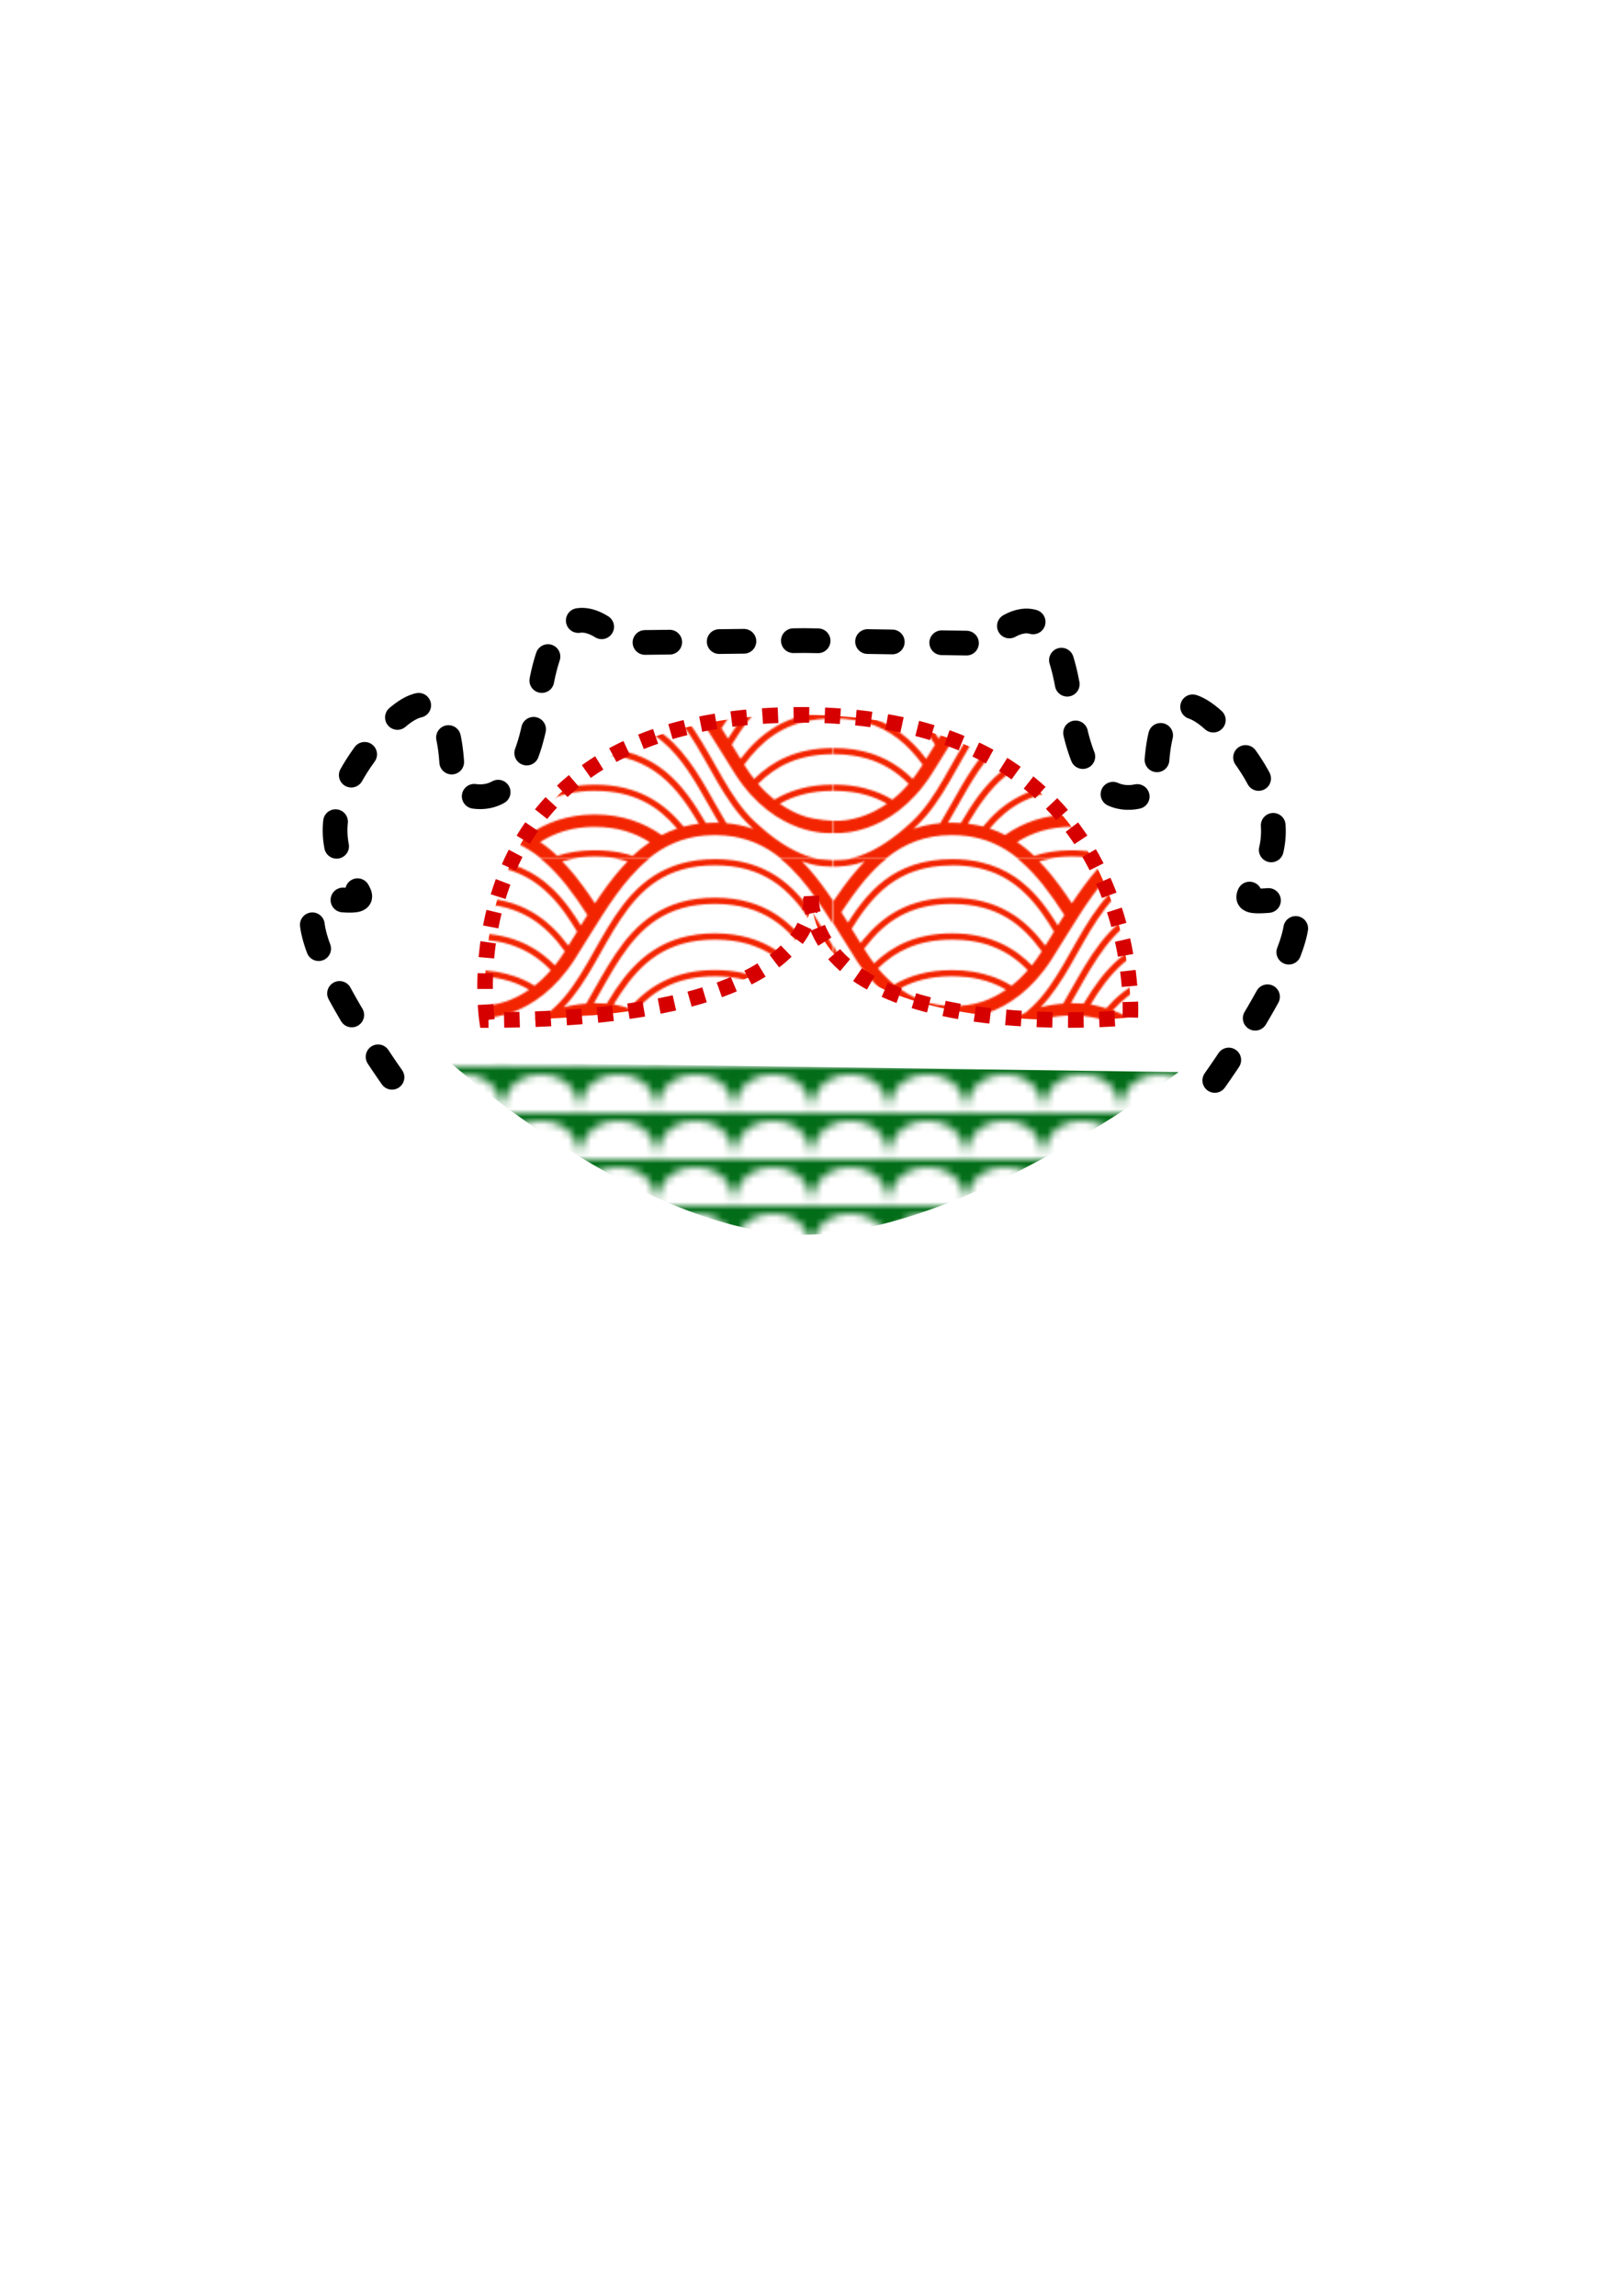 <?xml version="1.0" encoding="UTF-8" standalone="no"?>
<!-- Created with Inkscape (http://www.inkscape.org/) -->

<svg
   width="210mm"
   height="297mm"
   viewBox="0 0 210 297"
   version="1.1"
   id="svg1"
   sodipodi:docname="logo.svg"
   inkscape:version="1.3.2 (091e20e, 2023-11-25, custom)"
   inkscape:export-filename="logo.png"
   inkscape:export-xdpi="96"
   inkscape:export-ydpi="96"
   xmlns:inkscape="http://www.inkscape.org/namespaces/inkscape"
   xmlns:sodipodi="http://sodipodi.sourceforge.net/DTD/sodipodi-0.dtd"
   xmlns:xlink="http://www.w3.org/1999/xlink"
   xmlns="http://www.w3.org/2000/svg"
   xmlns:svg="http://www.w3.org/2000/svg">
  <sodipodi:namedview
     id="namedview1"
     pagecolor="#ffffff"
     bordercolor="#000000"
     borderopacity="0.25"
     inkscape:showpageshadow="2"
     inkscape:pageopacity="0.0"
     inkscape:pagecheckerboard="0"
     inkscape:deskcolor="#d1d1d1"
     inkscape:document-units="mm"
     showgrid="false"
     inkscape:zoom="1.1385101"
     inkscape:cx="357.92392"
     inkscape:cy="435.21792"
     inkscape:window-width="1440"
     inkscape:window-height="877"
     inkscape:window-x="-8"
     inkscape:window-y="-8"
     inkscape:window-maximized="1"
     inkscape:current-layer="layer1">
    <inkscape:grid
       id="grid1"
       units="mm"
       originx="0"
       originy="0"
       spacingx="1"
       spacingy="1"
       empcolor="#0099e5"
       empopacity="0.302"
       color="#0099e5"
       opacity="0.149"
       empspacing="5"
       dotted="false"
       gridanglex="30"
       gridanglez="30"
       visible="false" />
  </sodipodi:namedview>
  <defs
     id="defs1">
    <clipPath
       clipPathUnits="userSpaceOnUse"
       id="clipPath24">
      <rect
         style="fill:none;stroke:#000000;stroke-width:1;stroke-linecap:butt;stroke-linejoin:bevel;paint-order:stroke markers fill;stop-color:#000000"
         id="rect24"
         width="45"
         height="77.937"
         x="251.534"
         y="222.735" />
    </clipPath>
    <clipPath
       clipPathUnits="userSpaceOnUse"
       id="clipPath139">
      <rect
         style="fill:#ff0000;stroke:none;stroke-width:3;stroke-linecap:square;stroke-linejoin:miter;paint-order:stroke markers fill;stop-color:#000000"
         id="rect139"
         width="78"
         height="45.033"
         x="763.613"
         y="452.824" />
    </clipPath>
    <pattern
       inkscape:collect="always"
       xlink:href="#pattern11378"
       id="pattern118"
       patternTransform="translate(165,570)"
       x="0"
       y="0"
       preserveAspectRatio="none" />
    <pattern
       patternUnits="userSpaceOnUse"
       width="10"
       height="6"
       style="fill:#026d18"
       patternTransform="translate(165,570)"
       id="pattern11378"
       inkscape:label="Circle fill 1"
       inkscape:collect="always"
       inkscape:isstock="true">
      <path
         style="stroke:none;stroke-width:4.856;stroke-linecap:square;paint-order:stroke markers fill;stop-color:#000000"
         d="M 0,6 V 0 H 10 V 6 C 10,3 8,1 5,1 2,1 0,3 0,6 Z"
         id="path11356"
         sodipodi:nodetypes="ccccsc" />
    </pattern>
    <clipPath
       clipPathUnits="userSpaceOnUse"
       id="clipPath106">
      <path
         id="path5"
         style="stroke-width:0.1;stroke-linecap:square;paint-order:markers fill stroke;stop-color:#000000"
         d="m 438.251,553.764 859.871,0 v 201.396 l -859.871,0 z"
         sodipodi:nodetypes="ccccc" />
    </clipPath>
    <clipPath
       clipPathUnits="userSpaceOnUse"
       id="clipPath102">
      <rect
         style="fill:none;stroke:#000000;stroke-width:1;stroke-linecap:butt;stroke-linejoin:bevel;paint-order:stroke markers fill;stop-color:#000000"
         id="rect102"
         width="46.161"
         height="39.922"
         x="86.574"
         y="420.063" />
    </clipPath>
    <clipPath
       clipPathUnits="userSpaceOnUse"
       id="clipPath100">
      <rect
         style="fill:none;stroke:#000000;stroke-width:1;stroke-linecap:butt;stroke-linejoin:bevel;paint-order:stroke markers fill;stop-color:#000000"
         id="rect100"
         width="46.161"
         height="39.922"
         x="86.574"
         y="420.063" />
    </clipPath>
    <clipPath
       clipPathUnits="userSpaceOnUse"
       id="clipPath25">
      <rect
         style="fill:#ff0000;stroke:none;stroke-width:3;stroke-linecap:square;stroke-linejoin:miter;paint-order:stroke markers fill;stop-color:#000000"
         id="rect25-8"
         width="78"
         height="45.033"
         x="763.613"
         y="452.824" />
    </clipPath>
    <clipPath
       clipPathUnits="userSpaceOnUse"
       id="clipPath98">
      <rect
         style="fill:none;stroke:#000000;stroke-width:1;stroke-linecap:butt;stroke-linejoin:bevel;paint-order:stroke markers fill;stop-color:#000000"
         id="rect98"
         width="46.161"
         height="39.922"
         x="86.574"
         y="420.063" />
    </clipPath>
    <linearGradient
       id="swatch92"
       inkscape:swatch="solid">
      <stop
         style="stop-color:#00ff00;stop-opacity:1;"
         offset="0"
         id="stop92" />
    </linearGradient>
    <clipPath
       clipPathUnits="userSpaceOnUse"
       id="clipPath27">
      <rect
         style="fill:none;stroke:#000000;stroke-width:1;stroke-linecap:butt;stroke-linejoin:bevel;paint-order:stroke markers fill;stop-color:#000000"
         id="rect28-6"
         width="46.161"
         height="39.922"
         x="86.574"
         y="420.063" />
    </clipPath>
    <inkscape:perspective
       sodipodi:type="inkscape:persp3d"
       inkscape:vp_x="36.152078 : 168.87663 : 1"
       inkscape:vp_y="0 : 1000 : 0"
       inkscape:vp_z="205.39882 : 154.41579 : 1"
       inkscape:persp3d-origin="105 : 99 : 1"
       id="perspective42" />
    <linearGradient
       id="swatch39"
       inkscape:swatch="solid">
      <stop
         style="stop-color:#000000;stop-opacity:1;"
         offset="0"
         id="stop40" />
    </linearGradient>
    <pattern
       inkscape:collect="always"
       xlink:href="#ap107"
       preserveAspectRatio="xMidYMid"
       id="pattern27"
       patternTransform="matrix(0.232,0,0,0.225,848.424,536.379)"
       x="0"
       y="0" />
    <pattern
       patternUnits="userSpaceOnUse"
       preserveAspectRatio="xMidYMid"
       width="265.554"
       height="209.715"
       patternTransform="translate(848.424,536.379) scale(0.2)"
       id="ap107"
       inkscape:collect="always"
       inkscape:isstock="true"
       inkscape:label="ap107">
      <path
         id="path6935"
         style="font-variation-settings:normal;opacity:1;mix-blend-mode:normal;fill:#f32500;fill-opacity:1;stroke:none;stroke-width:8.386;stroke-linecap:butt;stroke-linejoin:miter;stroke-miterlimit:4;stroke-dasharray:none;stroke-dashoffset:0;stroke-opacity:1;paint-order:markers fill stroke;stop-color:#000000;stop-opacity:1"
         d="m 256.649,0.008 -20.124,0.008 c 3.608,3.032 7,6.485 10.258,10.307 6.672,7.827 12.725,17.189 18.751,27.055 V 23.902 c -4.19,-6.459 -8.57,-12.63 -13.328,-18.212 -1.302,-1.527 -2.647,-3.001 -4.02,-4.437 1.844,0.716 3.566,1.266 5.154,1.679 4.019,1.206 9.156,1.363 12.195,1.446 V 0.684 C 262.56,0.54 259.347,0.26 256.649,0.01 Z M 8.867,0.016 C 5.854,0.603 2.679,0.617 0.006,0.683 V 4.379 c 3.717,0 8.738,-0.569 12.17,-1.446 0.002,-4.913e-4 0.004,4.536e-4 0.008,0 0.803,-0.209 1.642,-0.457 2.512,-0.741 0.002,-6.048e-4 0.004,5.669e-4 0.008,0 0.869,-0.283 1.77,-0.605 2.702,-0.969 -0.383,0.402 -0.762,0.81 -1.14,1.22 -0.011,0.011 -0.023,0.034 -0.048,0.059 -0.324,0.351 -0.647,0.703 -0.968,1.06 -0.14,0.155 -0.277,0.316 -0.416,0.472 -0.506,0.57 -1.01,1.144 -1.508,1.728 C 13.035,6.103 12.746,6.446 12.457,6.791 8.03,12.08 3.932,17.844 0.005,23.906 c -0.011,-0.011 0.011,0.023 0,0.011 v 13.42 c 3.968,6.497 7.937,13.226 12.084,19.953 0.048,0.071 0.083,0.144 0.122,0.215 0.197,0.318 0.396,0.613 0.594,0.925 0.33,0.521 0.665,1.034 0.998,1.538 0.372,0.564 0.745,1.122 1.122,1.667 0.095,0.14 0.197,0.277 0.294,0.416 10.377,14.84 22.198,22.422 31.939,26.136 13.07,4.253 26.215,4.8 39.47,0 10.696,-4.077 23.928,-12.788 34.972,-30.682 10.5,-17.012 19.802,-34.141 30.915,-47.179 3.258,-3.822 6.65,-7.276 10.258,-10.307 h -17.416 c 0.034,0.008 0.071,0.011 0.107,0.023 0.023,0.004 0.034,0.011 0.059,0.011 0.417,0.083 0.828,0.164 1.238,0.251 0.848,0.18 1.683,0.375 2.5,0.588 0.587,0.153 1.162,0.32 1.734,0.49 -1.331,1.394 -2.627,2.832 -3.891,4.314 -5.141,6.031 -9.811,12.752 -14.309,19.781 -2.15,-3.359 -4.343,-6.649 -6.606,-9.823 v -0.008 c -1.284,-1.801 -2.592,-3.561 -3.928,-5.282 v -0.008 c -0.266,-0.343 -0.535,-0.684 -0.803,-1.023 l -0.008,-0.008 C 121.184,8.986 120.913,8.643 120.643,8.307 h -0.008 c -0.27,-0.336 -0.542,-0.668 -0.815,-0.998 l -0.008,-0.008 C 119.541,6.969 119.268,6.636 118.993,6.309 l -0.008,-0.008 c -0.276,-0.327 -0.561,-0.651 -0.84,-0.975 l -0.008,-0.008 c -0.279,-0.324 -0.558,-0.65 -0.84,-0.968 l -0.008,-0.008 c -0.896,-1.019 -1.806,-2.015 -2.733,-2.991 1.789,-0.529 3.663,-0.976 5.607,-1.342 h -17.403 c 0.594,0.498 1.181,1.01 1.765,1.532 8.969,8.007 16.625,18.765 24.071,30.646 -1.224,1.998 -2.448,4.005 -3.665,6.03 -0.318,-0.535 -0.647,-1.076 -0.969,-1.605 -1.641,-2.697 -3.349,-5.345 -5.154,-7.905 v -0.008 c -0.225,-0.319 -0.452,-0.633 -0.681,-0.95 v -0.008 c -0.228,-0.317 -0.461,-0.631 -0.693,-0.944 v -0.008 c -0.23,-0.312 -0.465,-0.62 -0.698,-0.932 l -0.008,-0.008 c -0.071,-0.095 -0.142,-0.189 -0.215,-0.282 -0.166,-0.217 -0.328,-0.434 -0.497,-0.65 -0.236,-0.305 -0.477,-0.611 -0.717,-0.913 l -0.008,-0.008 c -0.242,-0.303 -0.484,-0.606 -0.729,-0.907 v -0.008 c -0.244,-0.297 -0.494,-0.588 -0.741,-0.882 -0.003,-0.003 -0.003,-0.011 -0.008,-0.011 -0.248,-0.294 -0.503,-0.586 -0.754,-0.876 -0.003,-0.003 -0.003,-0.011 -0.008,-0.011 -0.251,-0.291 -0.51,-0.577 -0.766,-0.864 -0.003,-0.003 -0.003,-0.011 -0.008,-0.011 -0.256,-0.287 -0.512,-0.569 -0.772,-0.851 -0.003,-0.003 -0.003,-0.011 -0.008,-0.011 -0.257,-0.281 -0.522,-0.557 -0.785,-0.834 -0.004,-0.004 -0.011,-0.011 -0.011,-0.023 -0.53,-0.56 -1.07,-1.106 -1.618,-1.648 -0.004,-0.004 -0.011,-0.011 -0.011,-0.011 -1.381,-1.364 -2.82,-2.675 -4.326,-3.916 -1.201,-0.989 -2.448,-1.928 -3.738,-2.825 -0.004,-0.003 -0.004,-0.011 -0.008,-0.011 C 95.502,6.472 89.159,3.524 81.738,1.797 81.303,1.691 80.869,1.596 80.427,1.503 h -0.008 C 80.313,1.481 80.197,1.456 80.089,1.432 79.754,1.361 79.428,1.3 79.09,1.237 78.638,1.153 78.184,1.067 77.724,0.991 h -0.008 c -0.915,-0.15 -1.848,-0.283 -2.794,-0.398 h -0.008 C 74.441,0.533 73.962,0.486 73.481,0.434 71.063,0.192 68.544,0.066 65.919,0.066 v 0.008 C 49.686,0.076 37.557,4.856 28.06,12.348 c -4.901,3.867 -9.092,8.444 -12.856,13.414 -0.421,0.556 -0.84,1.113 -1.25,1.679 -0.467,0.642 -0.931,1.29 -1.385,1.942 -0.241,0.347 -0.479,0.697 -0.717,1.048 -0.623,0.914 -1.237,1.837 -1.838,2.77 C 9.292,34.32 8.586,35.45 7.893,36.59 6.679,34.577 5.46,32.58 4.235,30.597 5.17,29.122 6.114,27.668 7.06,26.234 c 0.023,-0.034 0.048,-0.083 0.083,-0.122 0.856,-1.298 1.717,-2.571 2.586,-3.83 0.201,-0.292 0.404,-0.581 0.607,-0.87 0.81,-1.161 1.627,-2.303 2.451,-3.425 0.212,-0.288 0.425,-0.573 0.637,-0.857 0.727,-0.977 1.46,-1.942 2.2,-2.886 0.164,-0.209 0.325,-0.423 0.49,-0.631 0.589,-0.742 1.185,-1.474 1.783,-2.194 C 21.429,7.169 25.131,3.32 29.092,0.008 H 17.897 V 0 Z M 199.659,0.063 v 0.008 0.008 c -28.421,0 -44.019,14.783 -55.611,32.656 -11.592,17.873 -19.64,38.831 -33.373,52.179 -1.18,1.147 -2.33,2.217 -3.468,3.248 -3.627,1.586 -7.123,3.527 -10.558,5.834 -8.007,4.008 -19.063,8.211 -30.254,8.211 -12.429,0 -24.347,-5.167 -32.153,-9.498 C 31.663,90.708 28.982,89.096 26.196,87.794 25.187,86.875 24.17,85.928 23.126,84.913 21.277,83.116 19.536,81.177 17.918,79.245 v -0.059 C 11.112,70.835 5.654,60.622 0.012,50.311 v 7.476 C 4.046,65.13 8.209,72.356 13.095,78.806 c 0.023,0.034 0.047,0.059 0.071,0.095 0.303,0.4 0.61,0.796 0.919,1.189 0.802,1.025 1.644,2.05 2.519,3.058 0.429,0.496 0.868,0.985 1.311,1.471 0.095,0.107 0.193,0.223 0.294,0.331 -0.095,-0.023 -0.197,-0.047 -0.294,-0.071 -0.434,-0.107 -0.868,-0.216 -1.299,-0.306 C 13.202,83.808 9.636,83.356 5.91,83.138 3.923,79.647 1.967,76.151 0.003,72.561 v 7.427 c 0.554,1.009 1.119,1.992 1.679,2.997 -0.555,-0.008 -1.117,-0.071 -1.679,-0.083 l 0.008,7.09 c 1.907,2.26e-4 3.76,0.071 5.552,0.232 3.026,0.265 5.898,0.744 8.634,1.416 0.634,0.155 1.261,0.32 1.881,0.497 0.62,0.177 1.231,0.362 1.838,0.557 7.838,2.536 14.564,6.749 20.712,12.237 8.772,7.831 16.282,18.297 23.574,29.867 -1.227,1.993 -2.454,3.996 -3.671,6.018 -5.456,-9.073 -11.597,-17.613 -19.671,-24.26 -5.84,-4.809 -12.71,-8.586 -20.945,-10.822 -0.669,-0.181 -1.347,-0.353 -2.034,-0.515 -0.653,-0.153 -1.315,-0.295 -1.986,-0.429 -0.034,-0.008 -0.071,-0.011 -0.107,-0.023 -0.059,-0.011 -0.119,-0.023 -0.172,-0.034 -0.333,-0.059 -0.662,-0.136 -0.998,-0.196 -0.047,-0.004 -0.083,-0.003 -0.122,-0.008 -3.878,-0.688 -8.025,-1.066 -12.495,-1.066 v 3.542 c 6.734,0.001 12.644,0.854 17.918,2.384 v -0.008 c 7.319,2.12 13.395,5.558 18.672,9.903 8.055,6.633 14.254,15.453 19.867,24.971 -1.626,2.714 -3.263,5.436 -4.908,8.156 -8.235,-11.136 -18.637,-20.397 -33.63,-24.499 -0.618,-0.169 -1.242,-0.327 -1.875,-0.478 -0.059,-0.011 -0.107,-0.034 -0.159,-0.047 -0.048,-0.011 -0.107,-0.023 -0.153,-0.034 -0.637,-0.148 -1.283,-0.287 -1.936,-0.416 -0.651,-0.13 -1.311,-0.25 -1.979,-0.362 -0.166,-0.023 -0.336,-0.047 -0.503,-0.083 -0.257,-0.034 -0.512,-0.083 -0.772,-0.122 -0.034,-0.002 -0.059,-0.004 -0.095,-0.008 -3.28,-0.478 -6.748,-0.741 -10.442,-0.741 v 3.567 c 4.043,0 7.791,0.31 11.288,0.882 0.276,0.048 0.554,0.095 0.828,0.141 0.357,0.059 0.709,0.127 1.06,0.196 0.268,0.047 0.537,0.107 0.803,0.159 0.023,0.004 0.034,0.008 0.059,0.011 0.633,0.134 1.259,0.276 1.875,0.429 0.679,0.169 1.35,0.35 2.01,0.54 14.189,4.071 23.721,13.079 31.626,24.156 -0.3,0.49 -0.594,0.982 -0.895,1.471 -1.52,2.463 -3.076,4.707 -4.651,6.79 -8.36,-8.515 -18.935,-14.9 -33.226,-17.029 -0.178,-0.023 -0.33,-0.023 -0.503,-0.047 -3.229,-0.46 -6.637,-0.71 -10.264,-0.71 v 3.536 c 3.805,5.7e-4 7.344,0.274 10.656,0.784 0.023,0.004 0.059,0.008 0.083,0.011 0.034,0.008 0.083,0.011 0.119,0.023 2.473,0.389 4.821,0.913 7.053,1.556 v -0.011 c 9.848,2.838 17.451,8.061 23.85,14.701 -3.004,3.615 -6.058,6.612 -9.082,9.094 -4.378,-2.715 -9.268,-4.892 -14.768,-6.379 v -0.023 c -5.358,-1.456 -11.297,-2.259 -17.912,-2.26 v 3.579 c 3.343,6e-4 6.487,0.21 9.449,0.607 0.023,0.002 0.034,0.004 0.059,0.008 0.817,0.107 1.618,0.236 2.408,0.373 0.356,0.059 0.703,0.134 1.054,0.201 0.474,0.095 0.945,0.186 1.409,0.288 0.433,0.095 0.862,0.197 1.287,0.3 0.343,0.083 0.679,0.174 1.017,0.263 0.411,0.107 0.828,0.214 1.232,0.331 4.32,1.25 8.209,2.956 11.753,5.037 -4.68,3.366 -9.209,5.582 -13.255,7.047 -0.002,5.6e-4 -0.004,-7.2e-4 -0.008,0 -0.843,0.305 -1.657,0.572 -2.451,0.815 -0.123,0.034 -0.245,0.071 -0.368,0.107 -0.658,0.196 -1.293,0.369 -1.912,0.526 -0.107,0.023 -0.206,0.059 -0.306,0.083 -0.257,0.059 -0.503,0.119 -0.754,0.172 -0.338,0.083 -0.674,0.153 -0.998,0.221 -0.379,0.083 -0.754,0.149 -1.116,0.215 -0.034,0.008 -0.071,0.023 -0.107,0.023 -0.107,0.023 -0.217,0.034 -0.325,0.059 -0.406,0.071 -0.802,0.129 -1.182,0.184 -0.376,0.023 -0.736,0.071 -1.072,0.141 -0.008,8.4e-4 -0.011,0.004 -0.023,0.008 -3.603,0.421 -5.785,0.203 -5.785,0.203 l 0.008,7.084 c 0,0 2.974,0.175 7.47,-0.41 0.496,-0.023 1.022,-0.083 1.587,-0.172 2.35,-0.388 5.073,-1.02 8.022,-1.979 0.275,-0.083 0.549,-0.169 0.828,-0.263 v -0.011 c 0.311,-0.107 0.61,-0.192 0.925,-0.306 10.846,-3.926 24.499,-12.633 35.854,-31.032 11.027,-17.867 20.768,-35.874 32.631,-49.127 11.863,-13.254 25.471,-21.815 45.445,-21.815 19.973,0 33.576,8.562 45.439,21.815 11.863,13.254 21.585,31.26 32.613,49.127 11.356,18.399 25.027,27.106 35.873,31.032 10.191,3.689 17.68,3.136 18.837,3.131 v -7.072 c 0,0 -9.32,-0.241 -16.429,-2.751 -4.058,-1.434 -8.579,-3.679 -13.261,-7.047 7.869,-4.623 17.448,-7.407 29.69,-7.409 v -3.579 c -13.411,0.002 -24.062,3.296 -32.705,8.659 -3.023,-2.481 -6.078,-5.48 -9.081,-9.094 9.825,-10.198 22.493,-17.057 41.786,-17.06 v -3.536 c -19.941,0.003 -33.676,7.261 -44.011,17.789 -1.576,-2.084 -3.135,-4.33 -4.657,-6.796 -0.301,-0.489 -0.595,-0.981 -0.895,-1.471 9.488,-13.293 21.328,-23.614 40.745,-25.989 1.312,-0.16 2.661,-0.281 4.044,-0.368 0.261,-0.011 0.521,-0.034 0.785,-0.048 0.407,-0.023 0.818,-0.034 1.232,-0.059 0.023,-9.5e-4 0.047,9.4e-4 0.083,0 0.251,-0.008 0.505,-0.023 0.76,-0.023 0.011,-2.6e-4 0.023,2.3e-4 0.034,0 0.292,-0.008 0.582,-0.011 0.876,-0.011 0.048,-7.1e-4 0.107,6.1e-4 0.159,0 0.242,-0.002 0.485,-0.008 0.729,-0.008 v -0.008 h 0.107 v -3.566 c -0.034,-1.5e-4 -0.071,0 -0.107,0 -12.988,0 -23.329,3.092 -31.822,8.156 h 0.172 c -7.997,4.774 -14.363,11.297 -19.787,18.635 -1.647,-2.723 -3.282,-5.45 -4.909,-8.169 5.614,-9.519 11.81,-18.344 19.867,-24.977 7.941,-6.539 17.685,-11.031 30.768,-12.054 0.896,-0.071 1.811,-0.122 2.739,-0.159 0.123,-0.004 0.25,-0.008 0.373,-0.011 0.722,-0.023 1.458,-0.034 2.2,-0.034 0.133,-7.2e-4 0.265,-0.008 0.398,-0.008 h 0.107 v -0.008 -3.542 c -3.092,0.002 -6.349,0.257 -9.002,0.527 -11.342,1.368 -20.385,5.359 -27.876,10.975 v 0.023 c -0.672,0.508 -1.332,1.029 -1.979,1.563 -8.073,6.648 -14.221,15.188 -19.677,24.26 -1.216,-2.022 -2.439,-4.03 -3.664,-6.024 7.291,-11.569 14.796,-22.031 23.568,-29.861 9.155,-8.172 19.583,-13.531 33.072,-14.707 1.792,-0.156 3.645,-0.232 5.552,-0.232 v -0.023 l 0.011,-7.072 c -1.799,0 -3.661,0.12 -5.515,0.3 -1.524,-2.631 -3.086,-5.234 -4.731,-7.77 C 243.714,57.541 228.096,42.734 199.675,42.734 c -28.421,0 -44.019,14.807 -55.611,32.68 -1.628,2.511 -3.176,5.087 -4.688,7.691 -1.822,-0.14 -3.933,-0.221 -6.6,-0.221 -0.194,0.003 -0.383,0.011 -0.576,0.023 4.908,-8.772 9.519,-17.836 14.854,-26.062 11.301,-17.425 25.412,-31.056 52.62,-31.056 27.209,0 41.344,13.631 52.645,31.056 4.739,7.307 8.925,15.295 13.23,23.133 V 72.551 C 262.299,66.61 258.975,60.556 255.304,54.896 243.713,37.023 228.096,22.216 199.675,22.216 v 0.008 c -28.421,0 -44.019,14.801 -55.611,32.674 -5.889,9.08 -10.87,18.944 -16.141,28.213 -4.463,0.339 -8.652,1.063 -12.642,2.169 13.239,-14.086 21.033,-34.062 31.773,-50.623 11.301,-17.425 25.411,-31.056 52.62,-31.056 27.209,0 41.344,13.631 52.645,31.056 4.739,7.307 8.925,15.282 13.23,23.121 V 50.246 C 262.299,44.307 258.975,38.375 255.304,32.714 243.713,14.842 228.096,0.053 199.675,0.053 Z M 65.93,3.618 c 5.027,0 9.6,0.47 13.788,1.342 0.414,0.083 0.825,0.17 1.232,0.263 0.004,0.001 0.011,0.004 0.011,0.008 0.407,0.095 0.808,0.192 1.207,0.294 0.004,0.001 0.011,0.004 0.011,0.008 0.4,0.107 0.797,0.196 1.189,0.306 0.004,0.001 0.011,0.004 0.011,0.008 0.393,0.107 0.779,0.226 1.164,0.343 0.147,0.048 0.289,0.095 0.435,0.141 0.627,0.197 1.248,0.396 1.857,0.613 0.004,0.002 0.011,0.004 0.011,0.008 0.371,0.132 0.739,0.266 1.103,0.404 0.004,0.002 0.011,0.004 0.011,0.008 0.364,0.139 0.727,0.283 1.085,0.429 0.004,0.002 0.011,0.004 0.011,0.008 0.357,0.146 0.715,0.294 1.066,0.447 l 0.008,0.008 c 0.351,0.153 0.703,0.312 1.048,0.472 l 0.008,0.008 c 0.345,0.16 0.684,0.318 1.023,0.484 l 0.011,0.008 c 0.338,0.166 0.678,0.336 1.012,0.509 0.004,0.002 0.011,0.004 0.011,0.008 0.332,0.173 0.659,0.347 0.987,0.526 l 0.008,0.008 c 0.326,0.179 0.659,0.361 0.981,0.545 l 0.008,0.008 c 0.321,0.185 0.634,0.378 0.95,0.57 0.004,0.002 0.011,0.004 0.011,0.008 0.316,0.192 0.627,0.384 0.938,0.582 0.004,0.002 0.011,0.004 0.011,0.008 0.31,0.198 0.614,0.409 0.919,0.613 h 0.008 c 0.307,0.205 0.605,0.414 0.907,0.625 l 0.008,0.008 c 0.299,0.209 0.588,0.416 0.882,0.631 v 0.008 c 0.593,0.433 1.173,0.876 1.746,1.33 0.003,0.003 0.011,0.003 0.011,0.008 0.285,0.225 0.572,0.461 0.851,0.692 l 0.008,0.008 c 0.047,0.048 0.107,0.083 0.153,0.129 0.229,0.19 0.454,0.383 0.681,0.576 0.003,0.003 0.011,0.003 0.011,0.008 0.275,0.236 0.549,0.476 0.821,0.717 0.003,0.003 0.011,0.003 0.011,0.008 0.272,0.242 0.536,0.489 0.803,0.735 0.003,0.003 0.011,0.003 0.011,0.008 0.267,0.247 0.534,0.497 0.797,0.747 l 0.008,0.008 c 0.008,0.008 0.011,0.011 0.023,0.023 0.79,0.755 1.562,1.532 2.316,2.329 l 0.008,0.008 c 0.252,0.267 0.497,0.532 0.748,0.803 l 0.008,0.008 c 0.248,0.27 0.497,0.538 0.741,0.815 l 0.008,0.008 c 0.244,0.275 0.489,0.554 0.729,0.834 l 0.008,0.008 c 0.242,0.28 0.479,0.556 0.717,0.84 l 0.008,0.008 c 0.238,0.283 0.47,0.578 0.704,0.864 l 0.008,0.008 c 0.235,0.287 0.467,0.58 0.698,0.87 l 0.008,0.008 c 0.231,0.291 0.464,0.582 0.693,0.876 v 0.008 c 0.229,0.295 0.46,0.589 0.687,0.888 v 0.008 c 0.226,0.299 0.451,0.599 0.675,0.901 v 0.008 c 0.223,0.302 0.447,0.607 0.668,0.913 v 0.008 c 0.221,0.306 0.443,0.611 0.662,0.919 v 0.008 c 0.218,0.308 0.434,0.613 0.65,0.925 v 0.008 c 2.205,3.2 4.28,6.556 6.287,9.995 -1.606,2.683 -3.225,5.367 -4.853,8.052 C 106.745,34.336 91.516,22.294 65.901,22.294 c -23.728,0 -38.535,10.329 -49.514,24.138 -0.502,0.631 -1.003,1.261 -1.489,1.906 -1.66,-2.748 -3.304,-5.491 -4.945,-8.23 1.248,-2.096 2.529,-4.155 3.855,-6.158 0.663,-1.002 1.336,-1.992 2.022,-2.966 0.685,-0.975 1.384,-1.931 2.096,-2.874 v -0.008 c 3.647,-4.833 7.659,-9.234 12.305,-12.899 C 39.161,8.157 50.354,3.67 65.901,3.67 Z m 0,22.183 v 0.008 c 25.195,0 39.139,11.673 50.059,27.239 -0.151,0.244 -0.296,0.491 -0.447,0.735 -1.659,2.688 -3.358,5.117 -5.08,7.354 -1.984,-2.066 -4.099,-4.013 -6.355,-5.809 -0.198,-0.158 -0.394,-0.317 -0.594,-0.472 h -0.008 c -0.2,-0.155 -0.398,-0.319 -0.6,-0.472 h -0.008 c -0.203,-0.153 -0.408,-0.308 -0.613,-0.459 h -0.008 c -0.205,-0.15 -0.406,-0.306 -0.613,-0.454 h -0.008 c -0.207,-0.148 -0.415,-0.295 -0.625,-0.441 h -0.008 c -0.21,-0.146 -0.419,-0.292 -0.631,-0.435 h -0.008 c -0.212,-0.144 -0.423,-0.288 -0.637,-0.429 h -0.008 C 99.312,51.881 98.876,51.602 98.436,51.33 h -0.008 c -0.44,-0.272 -0.886,-0.536 -1.335,-0.797 l -0.008,-0.008 C 96.184,50.004 95.26,49.507 94.316,49.03 l -0.008,-0.008 C 86.498,45.085 77.211,42.748 65.918,42.748 c -19.592,0 -33.178,7.023 -43.441,17.256 -1.428,-1.924 -2.84,-3.992 -4.222,-6.232 -0.119,-0.191 -0.232,-0.384 -0.35,-0.576 -9.45e-4,-0.002 9.45e-4,-0.004 0,-0.008 -0.33,-0.541 -0.656,-1.084 -0.987,-1.624 0.322,-0.443 0.658,-0.869 0.987,-1.305 v -0.011 C 28.532,36.111 42.27,25.798 65.917,25.798 Z m -0.071,20.504 v 0.008 h 0.008 l 0.011,0.008 0.008,0.008 h 0.034 c 1.918,0 3.768,0.071 5.558,0.203 0.034,0.003 0.083,0.003 0.122,0.008 0.004,3.78e-4 0.011,-2.27e-4 0.011,0 0.048,0.004 0.095,0.011 0.147,0.011 2.389,0.186 4.669,0.487 6.845,0.894 0.273,0.048 0.545,0.107 0.815,0.153 l 0.008,0.008 c 0.27,0.059 0.536,0.107 0.803,0.172 l 0.008,0.008 c 0.267,0.059 0.54,0.107 0.803,0.172 l 0.008,0.008 c 0.263,0.059 0.536,0.126 0.797,0.19 0.133,0.034 0.267,0.071 0.398,0.107 0.132,0.034 0.262,0.059 0.392,0.095 h 0.008 c 0.257,0.071 0.517,0.144 0.772,0.215 0.78,0.218 1.546,0.452 2.298,0.698 0.245,0.083 0.487,0.161 0.729,0.245 l 0.008,0.008 c 0.242,0.083 0.49,0.165 0.729,0.251 l 0.008,0.008 c 0.24,0.083 0.468,0.174 0.704,0.263 l 0.008,0.008 c 0.236,0.095 0.471,0.177 0.704,0.269 l 0.008,0.008 c 0.234,0.095 0.468,0.192 0.698,0.288 0.004,0.002 0.011,0.004 0.011,0.008 0.231,0.095 0.459,0.19 0.687,0.288 0.004,0.002 0.011,0.004 0.011,0.008 0.228,0.095 0.455,0.193 0.681,0.294 0.004,0.002 0.011,0.004 0.011,0.008 0.225,0.107 0.454,0.203 0.674,0.306 0.011,0.008 0.023,0.008 0.034,0.023 0.668,0.313 1.322,0.643 1.967,0.981 0.004,0.002 0.011,0.004 0.011,0.008 0.215,0.107 0.43,0.222 0.644,0.337 0.004,0.002 0.011,0.004 0.011,0.008 0.212,0.119 0.421,0.22 0.631,0.337 0.004,0.002 0.011,0.011 0.011,0.011 0.21,0.119 0.417,0.235 0.625,0.356 0.004,0.002 0.011,0.003 0.011,0.008 0.207,0.121 0.414,0.244 0.619,0.368 0.004,0.002 0.011,0.004 0.011,0.008 0.205,0.123 0.41,0.242 0.613,0.368 0.004,0.002 0.011,0.004 0.011,0.008 0.203,0.125 0.407,0.245 0.607,0.373 l 0.008,0.008 c 0.107,0.071 0.212,0.146 0.319,0.215 0.095,0.059 0.189,0.122 0.282,0.184 0.004,0.003 0.011,0.004 0.011,0.008 0.198,0.13 0.393,0.272 0.588,0.404 0.004,0.003 0.011,-0.003 0.011,0 0.196,0.133 0.389,0.263 0.582,0.398 0.004,0.003 0.011,0.003 0.011,0.008 0.193,0.135 0.39,0.273 0.582,0.41 l 0.008,0.008 c 0.193,0.139 0.385,0.269 0.576,0.41 l 0.008,0.008 c 0.191,0.141 0.382,0.291 0.57,0.435 h 0.008 c 0.059,0.034 0.107,0.083 0.159,0.122 0.135,0.107 0.265,0.212 0.398,0.319 0.003,0.003 0.011,0.003 0.011,0.008 0.185,0.145 0.368,0.294 0.551,0.441 h 0.008 c 0.183,0.147 0.364,0.298 0.545,0.447 0.003,0.003 0.011,0.004 0.011,0.008 0.181,0.149 0.359,0.301 0.54,0.453 0.003,0.003 0.011,0.003 0.011,0.008 0.179,0.152 0.356,0.3 0.534,0.453 0.003,0.003 0.011,0.011 0.011,0.011 0.178,0.154 0.345,0.31 0.521,0.466 0.003,0.003 0.011,0.003 0.011,0.008 0.175,0.156 0.342,0.32 0.515,0.478 l 0.008,0.008 c 0.011,0.011 0.034,0.023 0.047,0.047 0.159,0.145 0.314,0.288 0.472,0.435 0.003,0.003 0.011,0.003 0.011,0.008 0.172,0.16 0.338,0.321 0.509,0.484 l 0.008,0.008 c 0.171,0.163 0.34,0.326 0.509,0.49 0.003,0.003 0.011,0.003 0.011,0.008 0.168,0.165 0.334,0.336 0.503,0.503 l 0.008,0.008 c 0.498,0.496 0.987,1.001 1.471,1.514 -2.994,3.537 -6.034,6.48 -9.039,8.904 -0.682,-0.434 -1.382,-0.852 -2.086,-1.258 -0.481,-0.277 -0.971,-0.55 -1.465,-0.815 -0.164,-0.083 -0.32,-0.171 -0.484,-0.257 h -0.008 c -0.331,-0.173 -0.669,-0.347 -1.004,-0.515 -0.167,-0.083 -0.334,-0.17 -0.503,-0.251 h -0.008 c -0.169,-0.083 -0.338,-0.171 -0.509,-0.251 h -0.008 c -0.17,-0.083 -0.337,-0.159 -0.509,-0.24 h -0.008 c -0.518,-0.237 -1.045,-0.468 -1.575,-0.693 h -0.008 C 90.753,68.497 90.577,68.42 90.402,68.347 h -0.008 c -0.071,-0.023 -0.144,-0.059 -0.215,-0.083 -0.107,-0.047 -0.218,-0.095 -0.325,-0.135 -0.361,-0.144 -0.725,-0.28 -1.091,-0.416 -0.184,-0.071 -0.366,-0.136 -0.551,-0.201 -6.466,-2.334 -13.846,-3.652 -22.355,-3.652 -13.12,0 -23.568,3.141 -32.104,8.303 C 30.712,69.622 27.643,66.561 24.629,62.866 34.387,52.973 46.907,46.345 65.858,46.345 Z m 133.791,0.023 c 27.209,0 41.344,13.637 52.645,31.062 1.324,2.042 2.591,4.153 3.836,6.287 -3.407,0.506 -6.545,1.186 -9.008,1.838 C 236.35,72.956 221.947,63.829 199.649,63.829 v 0.008 c -22.474,0 -36.916,9.269 -47.712,21.981 -3.39,-0.966 -5.749,-1.719 -8.702,-2.218 1.233,-2.109 2.484,-4.189 3.793,-6.208 C 158.33,59.966 172.441,46.329 199.649,46.329 Z m 0,21.074 v 0.008 c 20.632,0 33.729,7.854 43.79,19.242 -0.615,0.224 -1.229,0.457 -1.832,0.698 -0.034,0.011 -0.071,0.023 -0.107,0.047 -2.41,0.975 -4.73,2.094 -6.961,3.34 -3.621,-2.187 -7.472,-4.036 -11.582,-5.484 -6.948,-2.729 -14.657,-4.277 -23.311,-4.277 -10.857,0 -20.227,2.439 -28.47,6.587 -2.32,1.087 -4.559,2.301 -6.71,3.64 -2.812,-1.623 -5.773,-3.031 -8.873,-4.216 10.092,-11.565 23.223,-19.579 44.053,-19.579 z m -134.379,0.008 h 0.008 c 0.214,-0.002 0.428,0 0.644,0 0.931,0 1.845,0.008 2.745,0.048 0.011,5.66e-4 0.034,-6.05e-4 0.047,0 1.96,0.071 3.848,0.22 5.668,0.435 0.034,0.004 0.083,0.011 0.122,0.011 0.004,4.53e-4 0.011,-4.91e-4 0.011,0 0.048,0.004 0.083,0.008 0.122,0.023 2.206,0.269 4.314,0.634 6.33,1.103 0.034,0.008 0.071,-8.31e-4 0.107,0.023 h 0.008 c 0.034,0.008 0.071,0.011 0.107,0.023 5.617,1.328 10.524,3.405 14.909,6.054 -4.515,3.184 -8.881,5.311 -12.795,6.728 -11.443,4.032 -24.221,3.011 -32.815,0 -4.172,-1.51 -8.854,-3.808 -13.69,-7.354 7.623,-4.351 16.815,-7.002 28.47,-7.096 z M 199.882,88.183 h 0.008 v 0.215 c 0.034,-7.18e-4 0.071,6.8e-4 0.107,0 10.92,-0.198 19.968,2.31 27.876,6.637 -1.974,1.439 -3.886,2.967 -5.717,4.602 -1.59,1.42 -3.127,2.909 -4.627,4.455 -4.846,-1.154 -10.161,-1.784 -16.018,-1.783 -0.5,0 -1.006,-0.002 -1.514,0.008 -0.034,5.6e-4 -0.071,-6.1e-4 -0.107,0 v 3.56 c 0.034,-6e-4 0.071,6.8e-4 0.107,0 5.392,-0.095 10.282,0.332 14.744,1.213 -4.758,5.313 -9.106,11.216 -13.255,17.44 -0.58,-0.008 -1.046,-0.003 -1.293,0 v -0.011 c -0.126,0.002 -0.196,0.008 -0.196,0.011 -0.034,5.7e-4 -0.071,0.004 -0.107,0.008 v 2.414 c -0.002,0.004 -0.004,0.008 -0.008,0.011 v -2.433 c -0.034,-7.2e-4 -0.071,-0.008 -0.107,-0.008 0,-0.008 -0.277,-0.011 -0.729,-0.011 v 0.008 c -0.557,0.002 -1.383,0.011 -2.267,0.034 -4.082,-6.127 -8.356,-11.944 -13.022,-17.195 4.801,-1.063 10.106,-1.59 16.018,-1.483 0.034,7.1e-4 0.071,-6.1e-4 0.107,0 v -3.554 c -0.034,-6e-4 -0.071,-0.004 -0.107,-0.008 v 0.008 c -0.509,-0.008 -1.013,-0.011 -1.514,-0.011 -6.357,-3.4e-4 -12.071,0.741 -17.244,2.09 -3.125,-3.238 -6.451,-6.216 -10.007,-8.861 8.117,-4.629 17.429,-7.345 28.758,-7.139 0.034,6.8e-4 0.071,-7.18e-4 0.107,0 z M 45.833,101.952 c 6.206,2.204 13.24,3.824 20.547,3.824 7.158,0 14.155,-1.557 20.4,-3.689 -1.64,1.584 -3.223,3.245 -4.761,4.964 -5.674,6.339 -10.759,13.53 -15.632,21.092 -6.232,-9.677 -12.828,-18.725 -20.553,-26.191 z m 86.931,1.538 c -28.421,0 -44.044,14.776 -55.635,32.65 -11.592,17.873 -19.616,38.831 -33.348,52.179 -10.282,9.994 -18.997,15.484 -25.86,18.463 -1.23,0.535 -2.401,0.993 -3.511,1.379 -0.555,0.193 -1.093,0.368 -1.618,0.526 -0.396,0.12 -0.774,0.223 -1.151,0.325 -0.124,0.034 -0.257,0.071 -0.379,0.107 -0.947,0.247 -1.835,0.439 -2.666,0.588 h 9.327 11.116 c 0.095,-0.083 0.191,-0.165 0.288,-0.245 9.921,-8.225 21.365,-13.24 36.584,-13.248 v 0.011 c 1.434,0 2.83,0.048 4.198,0.135 0.004,3.8e-4 0.011,-2.3e-4 0.011,0 0.071,0.004 0.139,0.011 0.209,0.023 0.385,0.023 0.774,0.059 1.151,0.095 2.108,0.184 4.139,0.47 6.103,0.851 0.389,0.071 0.774,0.149 1.159,0.232 1.942,0.422 3.817,0.942 5.631,1.55 0.359,0.121 0.717,0.246 1.072,0.373 l 0.008,0.008 c 0.356,0.128 0.709,0.257 1.06,0.393 l 0.008,0.008 c 0.703,0.27 1.404,0.553 2.09,0.851 5.167,2.253 9.842,5.291 14.217,8.965 h 17.06 c 3.939,-0.761 8.207,-1.182 12.875,-1.182 v 0.008 h 0.008 c 0.551,0 1.096,0.008 1.636,0.023 0.541,0.011 1.081,0.023 1.612,0.047 0.53,0.023 1.049,0.048 1.569,0.083 0.452,0.023 0.898,0.059 1.342,0.095 0.3,0.023 0.598,0.048 0.895,0.083 0.129,0.011 0.257,0.023 0.387,0.034 0.294,0.034 0.586,0.059 0.876,0.095 0.281,0.034 0.562,0.071 0.84,0.107 0.071,0.008 0.135,0.004 0.201,0.023 0.107,0.011 0.204,0.023 0.306,0.047 0.216,0.023 0.429,0.059 0.644,0.095 0.343,0.048 0.685,0.107 1.023,0.159 0.048,0.008 0.107,0.023 0.159,0.034 0.402,0.071 0.805,0.14 1.201,0.215 0.023,0.004 0.034,0.004 0.059,0.008 0.048,0.011 0.095,0.023 0.147,0.034 h 17.042 c 8.717,-7.341 18.722,-12.151 31.381,-13.255 1.79,-0.159 3.644,-0.257 5.558,-0.257 1.911,0 3.762,0.095 5.558,0.257 12.659,1.104 22.666,5.914 31.381,13.255 h 20.32 c -0.832,-0.149 -1.722,-0.336 -2.672,-0.582 -5.981,-1.555 -14.281,-5.26 -24.536,-13.665 -0.509,-0.417 -1.014,-0.834 -1.532,-1.275 -0.034,-0.023 -0.059,-0.047 -0.095,-0.083 -2.039,-1.738 -4.153,-3.657 -6.336,-5.779 -13.732,-13.348 -21.781,-34.306 -33.373,-52.179 -11.591,-17.872 -27.182,-32.653 -55.599,-32.656 z m 0,3.536 c 27.208,0 41.32,13.637 52.62,31.062 11.301,17.425 19.328,38.634 33.881,52.78 0.643,0.625 1.28,1.228 1.912,1.82 -4.664,-1.657 -9.661,-2.802 -15.062,-3.297 -7.969,-13.621 -14.937,-28.929 -25.131,-41.21 -10.791,-13 -25.421,-22.532 -48.221,-22.532 -22.815,0 -37.476,9.542 -48.27,22.557 -10.187,12.284 -17.15,27.569 -25.118,41.186 -5.37,0.505 -10.365,1.629 -15.02,3.278 0.63,-0.591 1.259,-1.179 1.9,-1.802 14.554,-14.146 22.562,-35.355 33.863,-52.78 11.301,-17.425 25.436,-31.062 52.645,-31.062 z m 66.353,21.08 c 0.004,1.1e-4 0.008,0 0.011,0 l -0.008,0.008 z m -66.353,1.109 c 21.827,0 35.146,8.781 45.488,21.239 9.29,11.193 15.991,25.409 23.599,38.679 -0.729,-0.023 -1.458,-0.048 -2.2,-0.048 -1.71,0 -3.379,0.071 -5.025,0.196 -6.156,-10.894 -12.922,-21.453 -22.306,-29.426 -9.747,-8.281 -22.33,-13.69 -39.556,-13.69 -17.323,0 -29.976,5.489 -39.746,13.849 -9.29,7.949 -16.001,18.429 -22.116,29.248 -1.631,-0.119 -3.297,-0.184 -4.994,-0.184 v 0.008 c -0.755,1.5e-4 -1.502,0.023 -2.243,0.047 7.6,-13.259 14.309,-27.469 23.586,-38.655 10.344,-12.472 23.67,-21.258 45.512,-21.258 z m 0,20.516 c 16.491,0 28.078,5.052 37.264,12.856 8.471,7.197 14.855,16.82 20.731,27.085 -2.949,0.382 -5.782,0.949 -8.499,1.697 -10.949,-13.801 -25.777,-24.126 -49.495,-24.126 -23.707,0 -38.561,10.306 -49.507,24.095 -0.132,-0.034 -0.266,-0.071 -0.398,-0.107 -0.004,-0.001 -0.011,-0.004 -0.011,-0.008 -0.422,-0.107 -0.842,-0.221 -1.268,-0.325 -0.004,-9.4e-4 -0.011,-0.004 -0.011,-0.008 -0.427,-0.107 -0.861,-0.199 -1.293,-0.294 -0.004,-9.4e-4 -0.011,-0.004 -0.011,-0.008 -1.781,-0.393 -3.61,-0.708 -5.484,-0.95 5.831,-10.189 12.153,-19.773 20.535,-26.944 9.209,-7.881 20.869,-12.973 37.454,-12.973 z m 0,21.08 h 0.008 c 22.088,0.002 35.487,8.991 45.843,21.699 -2.999,1.036 -5.866,2.273 -8.597,3.72 -10.179,-7.33 -22.362,-11.845 -37.252,-11.845 -0.242,0 -0.489,-0.002 -0.729,0 -14.541,0.145 -26.494,4.626 -36.498,11.821 -0.229,-0.121 -0.455,-0.243 -0.687,-0.362 -0.371,-0.19 -0.746,-0.375 -1.122,-0.557 -0.004,-0.002 -0.011,-0.004 -0.011,-0.008 -0.376,-0.183 -0.753,-0.364 -1.134,-0.54 -0.004,-0.002 -0.011,-0.004 -0.011,-0.008 -0.381,-0.175 -0.771,-0.346 -1.151,-0.515 -0.004,-0.002 -0.011,-0.004 -0.011,-0.008 -0.385,-0.168 -0.774,-0.33 -1.165,-0.49 -0.004,-0.002 -0.011,-0.004 -0.011,-0.008 -0.785,-0.322 -1.578,-0.621 -2.384,-0.913 -0.004,-0.002 -0.004,-0.011 -0.008,-0.011 -0.306,-0.107 -0.617,-0.218 -0.925,-0.325 10.362,-12.685 23.782,-21.654 45.849,-21.656 z m 0.023,20.663 -0.008,0.008 -0.008,0.008 v 0.008 c 12.273,0.001 22.059,3.246 30.603,8.806 -3.373,2.339 -6.539,4.98 -9.535,7.856 -0.78,-0.26 -1.577,-0.505 -2.384,-0.735 -0.023,-0.008 -0.048,-0.008 -0.071,-0.023 -0.461,-0.13 -0.927,-0.252 -1.397,-0.373 -0.471,-0.121 -0.947,-0.232 -1.428,-0.343 -0.462,-0.107 -0.926,-0.21 -1.397,-0.306 -0.011,-0.003 -0.034,-0.011 -0.048,-0.011 -0.048,-0.011 -0.095,-0.023 -0.147,-0.034 -0.421,-0.083 -0.847,-0.159 -1.275,-0.24 -0.023,-0.004 -0.034,-0.011 -0.059,-0.011 -0.048,-0.008 -0.095,-0.008 -0.147,-0.023 -0.33,-0.059 -0.659,-0.119 -0.993,-0.172 -0.256,-0.048 -0.513,-0.083 -0.772,-0.122 -0.26,-0.034 -0.522,-0.071 -0.784,-0.107 -0.24,-0.034 -0.481,-0.071 -0.723,-0.095 -0.095,-0.011 -0.2,-0.023 -0.3,-0.034 -0.126,-0.011 -0.254,-0.023 -0.379,-0.048 -0.244,-0.023 -0.489,-0.059 -0.735,-0.083 -0.451,-0.047 -0.902,-0.095 -1.361,-0.135 -0.516,-0.047 -1.038,-0.083 -1.563,-0.122 -0.023,-0.001 -0.034,-0.004 -0.059,-0.008 -0.008,-4.5e-4 -0.004,6.1e-4 -0.023,0 -0.538,-0.034 -1.083,-0.059 -1.63,-0.083 -0.555,-0.023 -1.113,-0.048 -1.679,-0.059 -0.568,-0.011 -1.137,-0.023 -1.716,-0.023 -0.267,0 -0.538,-0.003 -0.803,0 -7.601,0.071 -14.283,1.207 -20.222,3.18 -0.205,-0.198 -0.413,-0.393 -0.619,-0.588 -0.302,-0.287 -0.606,-0.583 -0.913,-0.864 l -0.008,-0.008 c -0.306,-0.282 -0.609,-0.563 -0.919,-0.84 -0.003,-0.003 -0.011,-0.003 -0.011,-0.008 -0.31,-0.276 -0.624,-0.556 -0.938,-0.828 l -0.008,-0.008 c -0.314,-0.271 -0.632,-0.543 -0.95,-0.809 -0.004,-0.003 -0.011,-0.003 -0.011,-0.008 -0.318,-0.266 -0.634,-0.536 -0.956,-0.797 v -0.008 c -0.322,-0.261 -0.643,-0.517 -0.969,-0.772 -0.003,-0.003 -0.011,-0.003 -0.011,-0.008 -0.172,-0.134 -0.347,-0.266 -0.521,-0.398 -0.159,-0.122 -0.318,-0.246 -0.478,-0.368 -0.331,-0.249 -0.658,-0.492 -0.993,-0.735 -0.004,-0.003 -0.011,-0.003 -0.011,-0.008 -0.334,-0.243 -0.672,-0.486 -1.012,-0.723 -0.004,-0.003 -0.011,-0.004 -0.011,-0.008 -0.059,-0.047 -0.122,-0.083 -0.184,-0.135 8.532,-5.531 18.322,-8.762 30.56,-8.763 z m 132.749,18.175 -0.107,0.059 h 0.107 z M 0,209.684 v 0.023 h 0.008 0.059 l -0.059,-0.023 z m 199.654,0.011 v 0.008 c -0.126,0 -0.248,0.004 -0.373,0.008 h 1.128 c -0.252,-0.002 -0.499,-0.011 -0.754,-0.011 z" />
    </pattern>
    <clipPath
       clipPathUnits="userSpaceOnUse"
       id="clipPath55">
      <path
         id="path55"
         style="stroke-width:0.1;stroke-linecap:square;paint-order:markers fill stroke;stop-color:#000000"
         d="m 1736.615,-745.573 h 1589.476 v 72.467 H 1736.615 Z" />
    </clipPath>
    <clipPath
       clipPathUnits="userSpaceOnUse"
       id="clipPath5">
      <rect
         style="fill:#000000;stroke:#000000;stroke-width:0;stroke-linejoin:bevel;paint-order:stroke markers fill;stop-color:#000000"
         id="rect5-4"
         width="20"
         height="200"
         x="530"
         y="595" />
    </clipPath>
  </defs>
  <g
     inkscape:label="Слой 1"
     inkscape:groupmode="layer"
     id="layer1">
    <path
       style="opacity:1;mix-blend-mode:normal;fill:url(#pattern27);fill-opacity:1;fill-rule:nonzero;stroke:#d70000;stroke-width:2.017;stroke-dasharray:2.017,2.017;stroke-opacity:1;stroke-dashoffset:0"
       d="m 63.01,131.958 c 0,0 -5.897,-39.11 39.931,-39.479 45.828,-0.369 43.305,39.151 43.305,39.151 0,0 -41.396,4.063 -41.396,-16.621 0,-0.369 4.752,16.949 -41.84,16.949 z"
       id="path1"
       sodipodi:nodetypes="cscsc"
       inkscape:transform-center-x="2.3093173"
       inkscape:transform-center-y="-38.781995" />
    <path
       style="opacity:1;mix-blend-mode:soft-light;fill:url(#pattern118);fill-opacity:1;fill-rule:nonzero;stroke:none;stroke-width:5.955;stroke-dasharray:none;stroke-opacity:1"
       d="m 58.172,137.378 94.324,1.315 c 0,0 -27.483,21.034 -48.452,21.034 -20.97,0 -45.872,-22.349 -45.872,-22.349 z"
       id="path57"
       sodipodi:nodetypes="ccsc" />
    <path
       style="fill:none;fill-opacity:1;fill-rule:nonzero;stroke:#000000;stroke-width:3.2;stroke-linecap:round;stroke-dasharray:3.2,6.4;stroke-opacity:1;paint-order:stroke fill markers;stroke-dashoffset:0"
       d="m 157.181,139.771 c 0,0 17.419,-24.32 7.559,-23.334 -9.86,0.986 7.559,-3.944 -4.273,-19.391 -11.832,-15.447 -10.846,4.93 -10.846,4.93 0,0 -8.874,6.573 -11.174,-11.174 -2.301,-17.747 -10.517,-7.559 -10.517,-7.559 L 104.062,82.867 80.192,83.15 c 0,0 -8.216,-10.188 -10.517,7.559 -2.301,17.747 -11.174,11.174 -11.174,11.174 0,0 0.986,-20.377 -10.846,-4.93 -11.832,15.447 5.587,20.377 -4.273,19.391 -9.86,-0.986 7.559,23.335 7.559,23.335"
       id="path119-6"
       sodipodi:nodetypes="csscscccscssc" />
  </g>
</svg>
